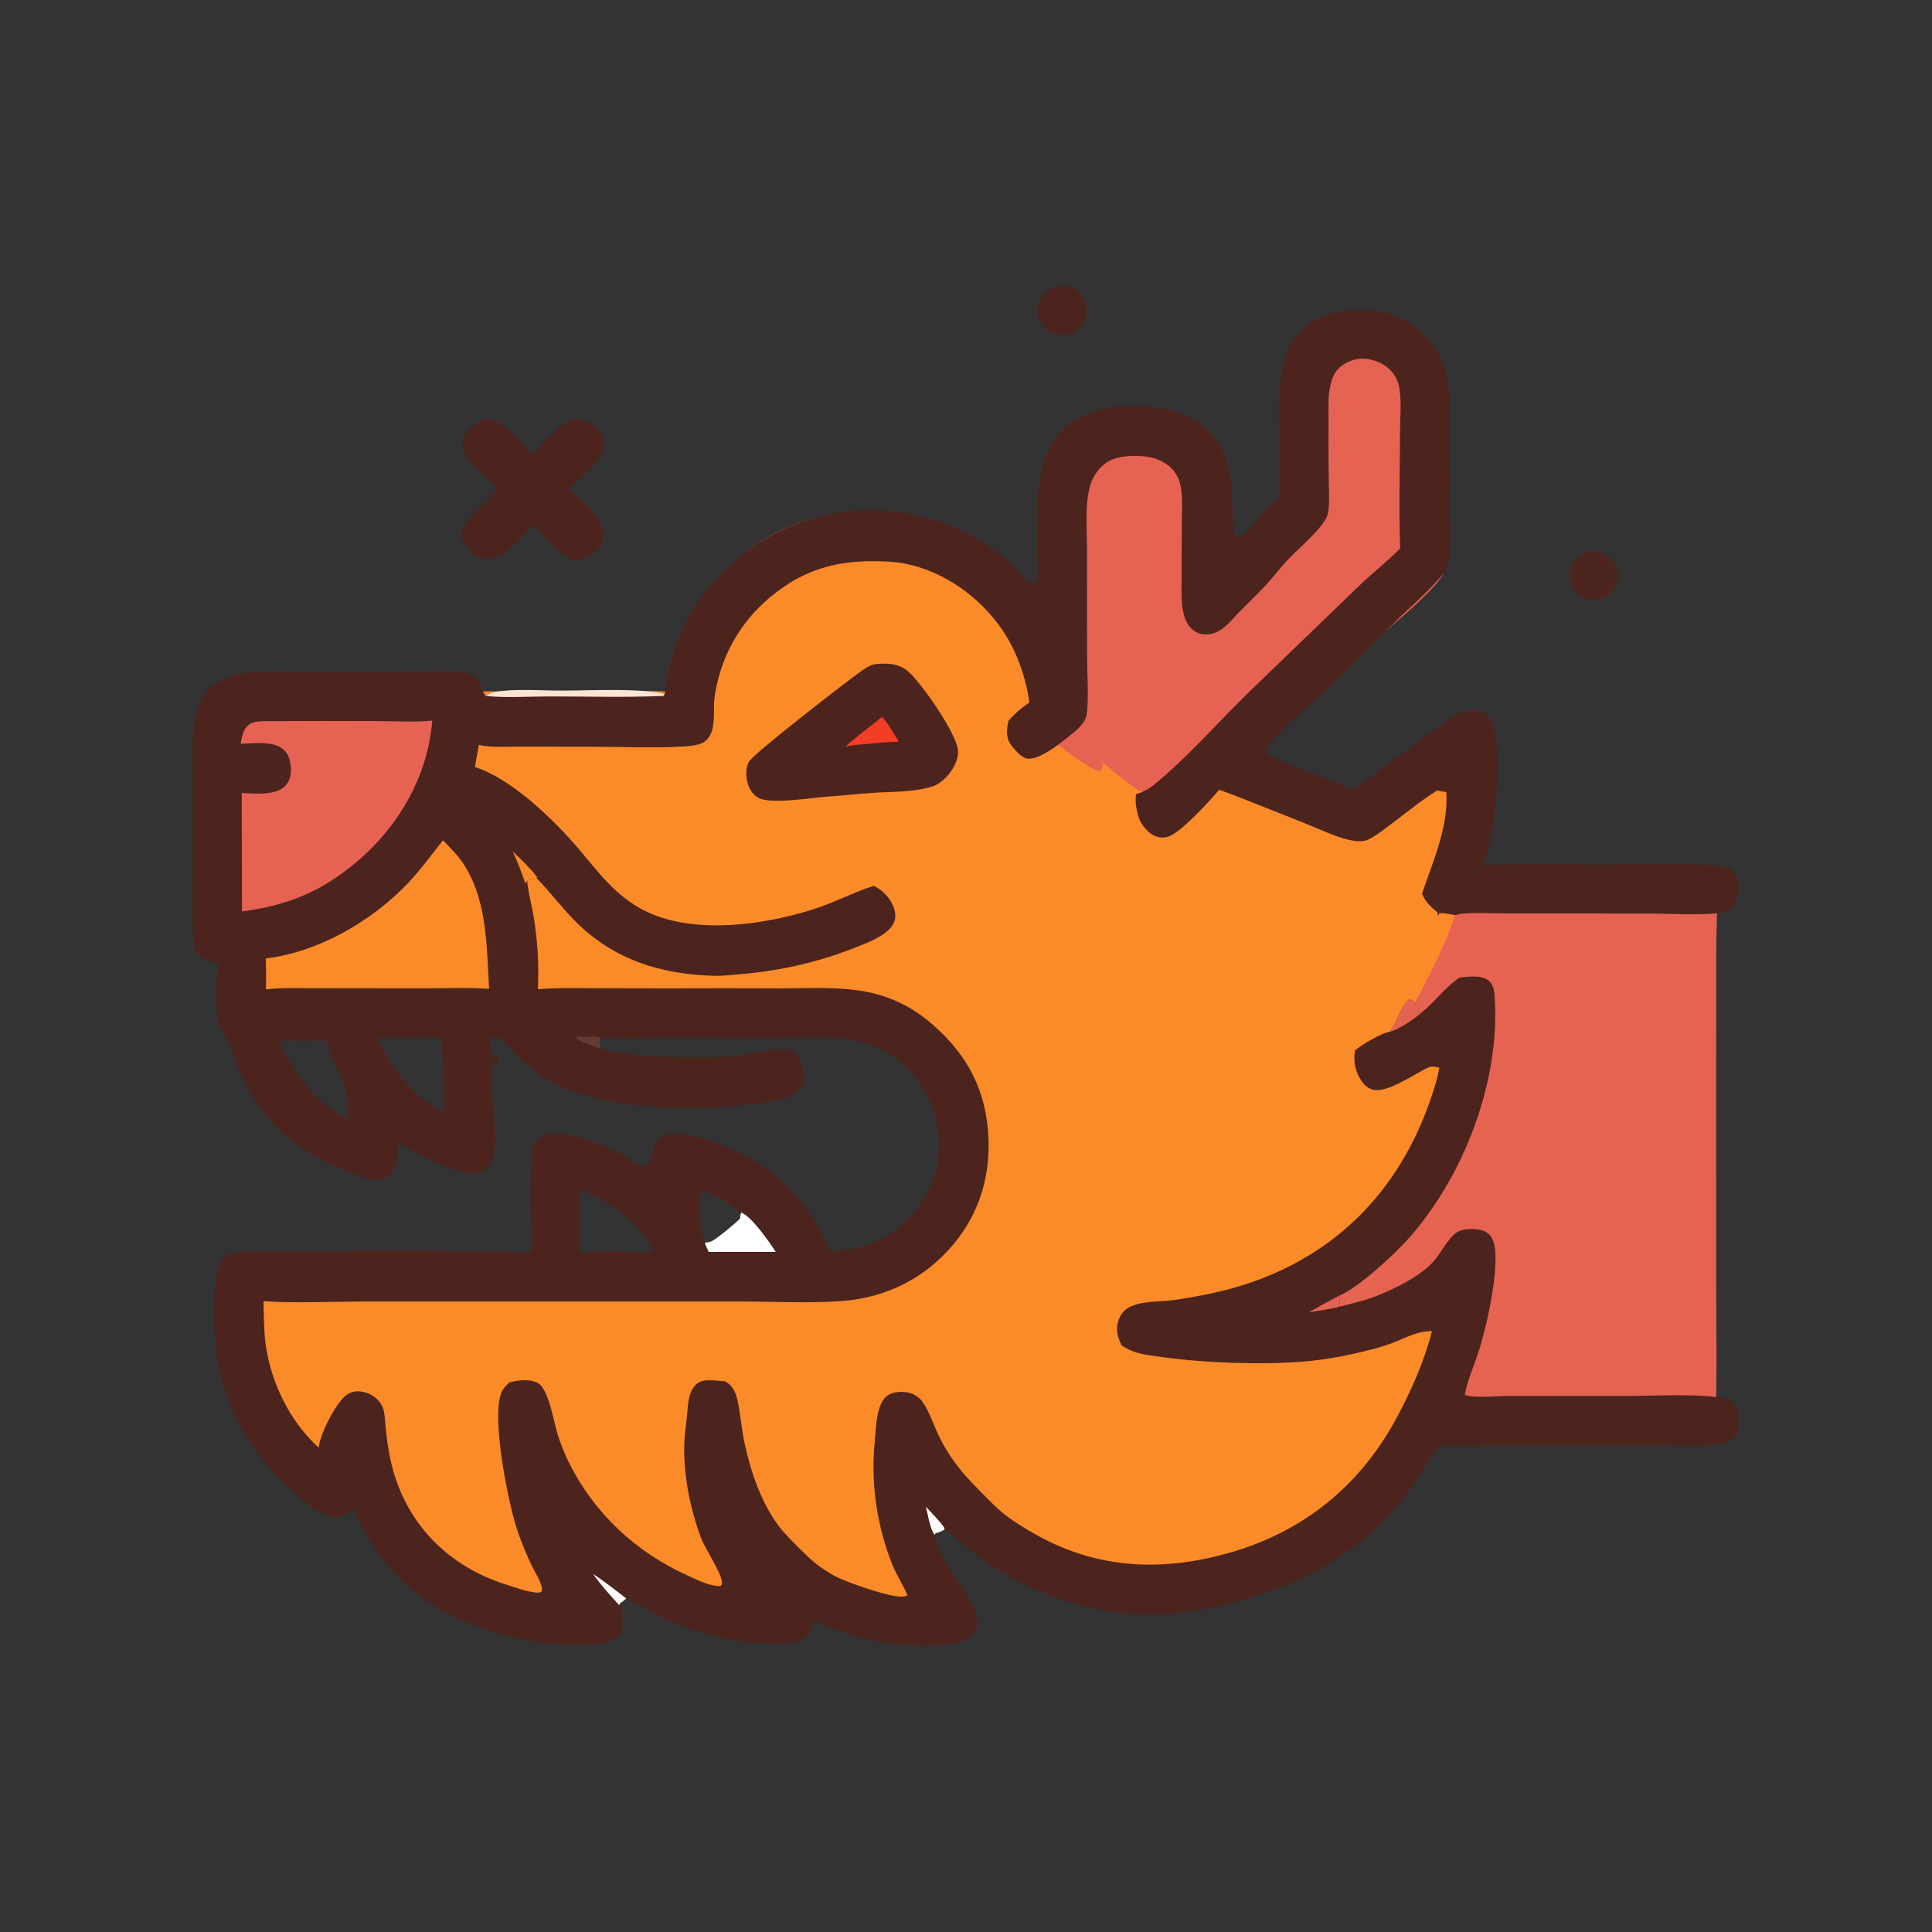 <svg xmlns="http://www.w3.org/2000/svg" viewBox="0 0 512 512" height="512.0px" width="512.0px">
<rect x="0" y="0" width="512" height="512" fill="#333333" stroke="none"/>
<path id="" fill="#e66352" fill-opacity="1.0" stroke="#000000" stroke-width="0.0" stroke-opacity="1.0" stroke-linecap="round" stroke-linejoin="round"  filling="0" d="M412.13 230.055 C420.103 229.82 428.147 230.013 436.13 229.995 C441.973 229.982 448.25 229.502 454.02 230.338 C455.577 237.043 454.835 244.983 454.822 251.87 L454.803 280.947 L454.805 340.875 C454.805 352.238 455.082 363.673 454.655 375.027 C454.575 377.15 454.475 379.165 453.668 381.16 C452.743 381.935 450.623 381.93 449.42 381.985 C445.108 382.183 440.725 382.02 436.402 382.02 L411.538 382.02 L336.125 382.015 L307.507 382.025 C303.993 382.03 298.663 382.395 295.335 382.11 C294.56 382.043 294.228 381.905 293.655 381.392 L293.652 380.942 C295.92 378.9 303.49 376.745 306.7 375.445 C310.54 373.892 314.38 372.27 318.103 370.447 C327.595 365.897 336.618 360.428 345.04 354.115 C377.865 329.665 399.387 293 408.45 253.4 C410.217 245.673 410.983 237.874 412.13 230.055 Z"></path>
<path id="" fill="#e66353" fill-opacity="1.0" stroke="#000000" stroke-width="0.0" stroke-opacity="1.0" stroke-linecap="round" stroke-linejoin="round"  filling="0" d="M61.718 183.538 L107.799 183.535 C114.315 183.511 121.019 184.053 127.501 183.621 C125.695 192.286 110.624 215.524 105.126 223.27 C102.743 226.614 100.222 229.857 97.569 232.989 C89.39 242.708 80.761 250.335 70.326 257.608 C68.073 259.178 65.458 261.275 62.912 262.298 C62.368 262.515 62.279 262.608 61.721 262.375 C61.688 262.28 61.648 262.19 61.622 262.095 C61.035 259.887 61.418 250.748 61.418 248.002 L61.397 212.069 L61.34 194.012 C61.328 191.014 61.143 187.921 61.315 184.937 C61.347 184.364 61.456 184.04 61.718 183.538 Z"></path>
<path id="" fill="rgb(254,230,218)" fill-opacity="1.0" stroke="#000000" stroke-width="0.0" stroke-opacity="1.0" stroke-linecap="round" stroke-linejoin="round"  filling="0" d="M120.372 183.981 C122.369 183.848 124.973 183.654 126.912 184.089 L127.205 184.655 C127.227 188.206 123.822 192.548 122.189 195.6 C121.538 196.941 120.766 198.568 119.193 199.027 C118.808 199.139 118.896 199.057 118.511 198.782 C117.78 196.219 119.543 192.347 119.932 189.681 C120.205 187.809 120.261 185.869 120.372 183.981 Z"></path>
<path id="" fill="#fb8b29" fill-opacity="1.0" stroke="#000000" stroke-width="0.0" stroke-opacity="1.0" stroke-linecap="round" stroke-linejoin="round"  filling="0" d="M178.005 183.331 C177.695 172.5 183.89 159.928 191.23 152.205 C201.391 141.514 213.967 135.817 228.81 135.522 C241.601 135.267 254.605 140.742 263.777 149.619 C272.178 157.749 278.89 170.394 279.07 182.249 C279.075 183.112 279.065 183.974 279.035 184.836 C284.515 186.487 289.73 189.163 295.077 191.198 L329.585 204.544 C338.855 208.191 348.058 211.932 357.493 215.159 C363.99 212.235 370.7 208.556 376.767 204.815 C380.668 202.411 384.55 199.374 388.69 197.441 C389.665 196.987 391.475 196.593 392.527 196.924 C393.105 197.106 393.315 197.241 393.533 197.802 C395.28 202.34 391.022 224.241 389.69 229.377 C393.832 229.812 398.14 229.541 402.308 229.56 C405.488 229.573 408.775 229.894 411.93 229.502 L412.335 229.455 C411.96 240.121 410.24 248.676 407.66 258.962 C399.368 291.99 383.145 321.065 358.178 344.36 C355.36 346.993 346.572 352.895 345.85 355.985 C345.975 356.543 345.983 356.668 346.37 357.077 L346.702 357.18 C357.07 356.285 370.582 351.673 379.272 346.007 C381.21 344.745 386.582 339.28 388.645 339.822 C389.18 340.38 389.17 341.075 389.15 341.805 C388.913 350.23 380.293 371.215 376.135 378.688 C372.73 384.812 365.533 395.192 360.408 399.877 C342.923 415.848 323.07 424.127 299.248 422.945 C281.793 422.08 262.447 412.885 250.752 399.967 C247.429 396.298 241.577 389.053 239.744 384.54 C238.743 384.663 237.794 384.755 236.785 384.733 C236.858 394.765 238.529 406.113 242.294 415.413 C243.66 418.783 245.309 422.3 247.141 425.44 C248.38 427.565 249.934 429.66 250.912 431.913 C251.185 432.538 251.405 433.16 251.278 433.84 C249.281 434.353 246.843 434.125 244.779 434.085 C234.228 433.882 225.435 431.152 216.376 425.795 C208.149 420.933 201.2 413.59 196.324 405.375 C195.387 405.705 194.456 406.048 193.502 406.322 C195.47 412.735 199.491 420.46 203.353 425.86 C204.61 427.618 208.358 431.348 208.36 433.457 C208.107 433.637 208.107 433.658 207.765 433.78 C203.703 435.257 189.349 431.895 185.11 430.485 C181.772 429.363 178.532 427.967 175.423 426.31 C162.59 419.42 150.405 408.267 144.17 394.905 C143.019 392.44 142.24 389.868 141.453 387.272 C140.562 387.71 139.853 387.733 138.871 387.76 C138.809 391.178 139.394 394.892 139.935 398.267 C142.304 413.075 147.505 421.397 155.717 433.397 C150.735 434.358 146.002 433.89 141.032 432.99 C126.718 430.402 111.952 423.23 102.869 411.55 C100.19 408.105 97.921 404.262 95.875 400.413 C95.381 399.48 94.322 396.082 93.544 395.67 C92.352 396.757 91.466 397.608 90.8 399.11 C85.677 397.415 80.289 393.418 76.486 389.65 C63.493 376.775 59.986 359.495 60.015 341.887 C60.02 338.608 59.947 335.575 62.423 333.113 C67.55 332.707 72.904 333.015 78.059 333.02 L107.396 333.043 L159.596 333.045 C165.268 333.04 170.995 332.71 176.653 332.803 L205.538 333.043 C213.756 333.043 222.332 333.543 230.375 331.592 C237.642 329.83 243.691 324.13 247.492 317.825 C251.387 311.363 252.523 301.985 250.64 294.72 C248.064 284.785 239.926 277.23 230.249 274.248 C223.246 272.09 212.785 272.967 205.362 272.98 L179.752 272.988 C164.996 272.975 150.191 273.212 135.44 272.938 C130.441 272.845 125.474 272.067 120.477 272.04 L84.947 272.007 C78.883 272.015 72.758 272.217 66.703 271.993 C65.591 271.95 63.688 271.947 62.783 271.27 C61.666 270.438 61.311 268.413 61.161 267.127 C60.894 264.83 60.876 257.525 62.23 255.787 C62.98 254.822 71.45 249.993 73.503 248.56 C82.299 242.419 91.427 236.27 99.324 228.98 C103.621 225.014 105.785 219.96 109.332 215.458 C110.267 213.31 111.7 211.23 112.837 209.169 C115.171 204.939 117.062 200.623 118.501 196.009 C119.795 191.865 120.021 188.215 120.004 183.909 C124.322 183.082 128.987 183.234 133.372 183.229 L148.595 183.223 C158.344 183.223 168.286 182.807 178.005 183.331 Z"></path>
<path id="" fill="#e66353" fill-opacity="1.0" stroke="#000000" stroke-width="0.0" stroke-opacity="1.0" stroke-linecap="round" stroke-linejoin="round"  filling="0" d="M389.69 229.377 C393.832 229.812 398.14 229.541 402.308 229.56 C405.488 229.573 408.775 229.894 411.93 229.502 L412.335 229.455 C411.96 240.121 410.24 248.676 407.66 258.962 C399.368 291.99 383.145 321.065 358.178 344.36 C355.36 346.993 346.572 352.895 345.85 355.985 C345.975 356.543 345.983 356.668 346.37 357.077 L346.702 357.18 C346.012 357.377 345.33 357.493 344.618 357.567 C341.545 357.897 338.457 358 335.377 357.715 C332.077 357.41 316.29 354.22 314.183 352.305 C313.815 351.973 313.933 352.125 313.882 351.575 C315.123 350.858 317.748 351.075 319.277 350.9 C322.812 350.522 326.312 349.877 329.75 348.973 C336.897 347.058 344.03 343.668 350.248 339.675 C364.1 330.78 371.925 321.55 380.113 307.42 C385.978 297.303 390.587 285.79 392.28 274.192 C392.515 272.595 393.055 270.435 392.642 268.882 C390.515 268.498 382.267 274.52 379.942 276.017 C376.748 278.072 368.21 283.627 364.957 284.875 C364.22 285.16 363.848 285.275 363.085 285.11 L362.897 284.673 C363.027 283.877 363.285 283.32 363.705 282.63 C364.975 280.535 366.705 278.65 368.115 276.632 C371.108 272.35 373.882 267.767 376.322 263.15 C379.66 256.83 382.877 250.5 385.175 243.714 C386.757 239.049 387.76 233.878 389.69 229.377 Z"></path>
<path id="" fill="rgb(242,91,89)" fill-opacity="1.0" stroke="#000000" stroke-width="0.0" stroke-opacity="1.0" stroke-linecap="round" stroke-linejoin="round"  filling="0" d="M109.332 215.458 C110.267 213.31 111.7 211.23 112.837 209.169 C115.171 204.939 117.062 200.623 118.501 196.009 C119.624 197.883 119.487 199.926 118.988 201.99 C118.221 205.161 113.945 213.089 111.137 214.565 C110.876 214.702 110.597 214.795 110.322 214.898 C109.956 215.036 109.654 215.241 109.332 215.458 Z"></path>
<path id="" fill="rgb(244,248,229)" fill-opacity="1.0" stroke="#000000" stroke-width="0.0" stroke-opacity="1.0" stroke-linecap="round" stroke-linejoin="round"  filling="0" d="M193.502 406.322 C191.753 404.283 191.018 394.772 191.203 392.012 C192.437 396.673 194.392 400.975 196.324 405.375 C195.387 405.705 194.456 406.048 193.502 406.322 Z"></path>
<path id="" fill="rgb(244,248,229)" fill-opacity="1.0" stroke="#000000" stroke-width="0.0" stroke-opacity="1.0" stroke-linecap="round" stroke-linejoin="round"  filling="0" d="M138.921 380.007 C140.058 382.38 140.859 384.71 141.453 387.272 C140.562 387.71 139.853 387.733 138.871 387.76 C138.293 385.332 138.706 382.455 138.921 380.007 Z"></path>
<path id="" fill="rgb(244,248,229)" fill-opacity="1.0" stroke="#000000" stroke-width="0.0" stroke-opacity="1.0" stroke-linecap="round" stroke-linejoin="round"  filling="0" d="M236.785 384.733 C235.962 383.24 236.748 379.91 237.037 378.235 C238.05 380.288 238.954 382.392 239.744 384.54 C238.743 384.663 237.794 384.755 236.785 384.733 Z"></path>
<path id="" fill="#e66353" fill-opacity="1.0" stroke="#000000" stroke-width="0.0" stroke-opacity="1.0" stroke-linecap="round" stroke-linejoin="round"  filling="0" d="M356.933 87.353 C362.055 86.477 369.39 87.194 374.072 89.467 C377.85 91.3 380.73 94.193 382.092 98.223 C382.608 99.746 382.873 101.36 382.978 102.962 C383.475 110.717 383.01 118.768 383.007 126.553 C383.002 133.944 383.462 141.552 383.053 148.918 C382.99 150.044 382.887 151.358 382.337 152.362 C379.8 156.983 365.913 168.255 361.22 172.501 L328.85 201.776 C325.56 204.766 322.76 208.381 319.26 211.127 C317.23 212.721 314.973 213.65 312.54 214.46 C301.332 211.083 293.127 202.816 284.582 195.252 C282.402 193.272 279.947 191.366 279.015 188.453 C277.197 182.761 277.975 172.23 277.995 165.915 L277.99 148.662 C277.985 141.322 277.493 131.81 278.118 124.662 C278.308 122.516 278.845 120.331 279.86 118.421 C281.8 114.776 285.51 112.18 289.405 110.988 C293.905 109.611 305.68 109.665 310.392 110.664 C311.92 110.988 313.447 111.624 314.82 112.359 C323.65 117.087 323.053 124.305 323.075 132.956 C323.082 136.745 323.3 140.493 323.655 144.262 C323.765 145.445 323.45 147.383 323.945 148.442 C324.267 149.134 324.433 149.148 325.108 149.38 C325.803 149.308 326.195 148.997 326.733 148.581 C328.733 147.03 330.44 145.061 332.32 143.361 C334.882 141.043 337.692 139.015 340.038 136.467 C339.808 129.532 339.96 122.551 339.96 115.611 C339.96 110.257 339.47 104.334 340.493 99.062 C340.885 97.032 341.673 95.161 342.97 93.54 C346.49 89.144 351.585 87.901 356.933 87.353 Z"></path>
<path id="" fill="#e66352" fill-opacity="1.0" stroke="#000000" stroke-width="0.0" stroke-opacity="1.0" stroke-linecap="round" stroke-linejoin="round"  filling="0" d="M279.103 192.614 C279.205 192.623 279.305 192.626 279.408 192.64 C282.642 193.062 290.175 199.411 292.145 202.12 C292.41 202.94 292.085 203.601 291.822 204.379 C291.135 204.289 290.527 204.177 289.9 203.869 C287.97 202.917 280.168 197.617 279.188 196.138 C278.58 195.224 278.965 193.635 279.103 192.614 Z"></path>
<path id="" fill="rgb(238,88,77)" fill-opacity="1.0" stroke="#000000" stroke-width="0.0" stroke-opacity="1.0" stroke-linecap="round" stroke-linejoin="round"  filling="0" d="M304.298 211.661 C304.58 211.696 304.73 211.707 304.995 211.763 C306.342 212.052 308.257 212.748 308.942 214.04 C309.32 214.757 309.13 215.315 308.93 216.044 C308.062 216.037 307.215 215.999 306.377 215.748 C305.485 215.481 304.543 214.999 304.15 214.1 C303.775 213.243 304 212.482 304.298 211.661 Z"></path>
<path id="" fill="#4c241d" fill-opacity="1.0" stroke="#000000" stroke-width="0.0" stroke-opacity="1.0" stroke-linecap="round" stroke-linejoin="round"  filling="0" d="M339.188 131.516 C338.892 126.336 339.012 121.106 339.01 115.917 C339.007 110.028 338.608 103.777 339.76 97.986 C340.445 94.545 341.697 91.06 344.048 88.393 C347.745 84.198 353.733 82.41 359.16 82.139 C365.87 81.803 371.925 83.678 376.915 88.241 C381.913 92.808 383.748 98.392 384.035 105.037 C384.37 112.794 384.043 120.661 384.053 128.431 C384.058 132.733 384.715 146.246 383.785 149.675 C383.28 151.534 381.438 153.305 380.158 154.691 C377.15 157.952 373.743 160.881 370.582 164.002 C364.955 169.559 359.435 175.255 353.728 180.726 C350.325 183.988 337.12 194.931 335.647 198.718 C335.692 199.153 335.605 199.514 335.955 199.818 C338.027 201.611 354.345 207.413 358.38 209.266 C361.243 207.662 363.837 205.408 366.483 203.455 L380.04 193.577 C382.26 191.966 384.728 189.774 387.293 188.824 C389.223 188.109 391.033 188.274 392.978 188.815 C393.22 188.883 393.46 188.961 393.7 189.038 C394.38 189.806 395.012 190.543 395.413 191.501 C397.245 195.905 397.03 204.069 396.738 208.751 C396.315 215.551 395.183 222.814 393.13 229.315 C403.918 228.726 414.877 229.077 425.685 229.075 C433.37 229.073 452.145 228.273 458.658 230.177 C460.202 231.825 460.89 233.707 460.837 235.987 C460.8 237.693 460.24 239.368 458.928 240.514 C457.75 241.545 456.31 241.87 454.79 242.033 C449.6 242.589 442.305 242.102 436.865 242.099 L399.012 242.082 C396.303 242.082 387.695 241.638 385.7 242.528 C384.413 242.325 382.64 241.835 381.385 242.049 L381.113 242.875 C381.098 242.499 381.027 242.171 380.95 241.803 C379.137 240.279 377.785 239.069 376.858 236.827 C379.68 228.454 383.978 218.864 383.267 209.887 C382.47 209.829 381.665 209.631 380.88 209.478 C376.585 212.111 372.58 215.481 368.525 218.489 C366.642 219.888 364.7 221.477 362.582 222.504 C361.125 223.211 359.045 222.934 357.525 222.584 C353.68 221.699 350.058 219.862 346.402 218.422 C338.65 215.366 330.925 212.154 323.098 209.3 C320.377 212.495 314.288 219.089 310.845 221.125 C309.507 221.917 308.185 222.19 306.665 221.751 C304.632 221.165 303.015 219.272 302.095 217.446 C301.34 215.951 300.59 211.999 301.142 210.4 C304.038 209.68 305.707 208.108 307.913 206.21 C316.02 199.236 323.775 190.376 331.553 182.862 L360.46 154.983 C363.95 151.673 367.685 148.775 371.07 145.308 C370.655 135.178 371.005 124.861 371.015 114.711 C371.02 110.999 371.428 106.889 370.915 103.228 C370.695 101.664 370.16 100.194 369.195 98.933 C367.56 96.796 364.978 95.47 362.33 95.133 C359.772 94.8 357.192 95.556 355.217 97.216 C353.647 98.516 352.998 100.169 352.562 102.102 C351.91 104.994 352.075 108.11 352.072 111.059 C352.038 116.122 352.055 121.186 352.12 126.249 C352.147 129.22 352.405 132.414 352.048 135.357 C351.85 136.986 351.038 138.143 350.04 139.398 C347.397 142.722 343.952 145.495 341.05 148.606 C339.145 150.645 337.465 152.884 335.572 154.935 C333.272 157.426 330.798 159.768 328.425 162.19 C327.015 163.63 325.7 165.277 324.092 166.501 C322.502 167.715 320.685 168.378 318.675 168.059 C316.373 167.693 314.848 166.028 314.065 163.91 C312.87 160.665 313.13 157.059 313.137 153.66 L313.185 138.964 C313.197 135.631 313.512 131.879 312.842 128.608 C312.575 127.246 311.99 125.966 311.135 124.872 C309.3 122.542 306.38 121.281 303.483 120.98 C299.93 120.612 295.387 120.718 292.533 123.11 C290.413 124.888 289.24 127.066 288.635 129.733 C287.52 134.671 288.055 140.42 288.075 145.465 L288.087 174.267 C288.1 179.073 288.548 184.219 288.043 188.982 C287.748 191.779 285.01 193.773 282.945 195.409 C280.705 197.184 275.14 201.702 272.012 200.985 C270.585 200.659 268.637 198.437 267.842 197.279 C266.507 195.335 266.79 193.236 267.235 191.066 C268.84 189.122 270.762 187.594 272.815 186.146 C271.81 179.404 269.493 172.638 265.652 166.972 C259.717 158.215 250.045 151.287 239.588 149.32 C236.825 148.8 234.031 148.739 231.229 148.733 C222.467 148.713 214.928 150.548 207.622 155.581 C197.688 162.426 191.332 172.267 189.448 184.156 C188.994 187.021 189.463 190.048 188.877 192.88 C188.546 194.483 187.769 195.967 186.299 196.806 C184.938 197.583 182.293 197.752 180.719 197.843 C172.88 198.295 164.805 197.896 156.934 197.898 L137.265 197.87 C134.018 197.844 130.058 198.175 126.903 197.4 C126.513 199.346 126.244 201.316 125.848 203.265 C135.573 206.373 146.674 217.118 153.341 224.95 C158.684 231.225 162.958 237.227 170.477 241.162 C183.435 247.943 202.996 245.152 216.434 240.669 C221.585 238.951 226.399 236.405 231.582 234.751 C232.508 235.247 233.346 235.76 234.119 236.479 C235.79 238.037 237.241 240.303 237.263 242.655 C237.278 244.177 236.521 245.47 235.438 246.49 C233.357 248.452 230.32 249.64 227.709 250.705 C217.542 254.83 206.796 257.355 195.855 258.192 C193.78 258.363 191.609 258.645 189.532 258.6 C175.269 258.29 162.61 254.365 152.41 244.084 C148.825 240.471 145.794 236.4 142.26 232.762 C141.411 232.946 140.543 233.101 139.707 233.338 C139.985 236.606 140.921 239.828 141.446 243.068 C142.484 249.375 142.854 255.775 142.549 262.16 C146.669 261.765 150.94 261.88 155.082 261.873 L177.162 261.94 C186.992 261.88 196.822 261.88 206.653 261.938 C214.136 261.928 221.951 261.415 229.337 262.785 C235.393 263.892 241.069 266.517 245.836 270.415 C255.12 278.012 260.673 287.048 261.785 299.127 C262.832 310.467 259.973 321.13 252.532 329.925 C245.025 338.798 234.851 343.89 223.26 344.772 C214.517 345.44 205.409 344.925 196.625 344.92 L147.102 344.93 L95.75 344.93 C87.445 344.93 77.979 345.408 69.841 344.83 C69.939 348.668 69.893 352.51 70.41 356.322 C71.742 366.15 76.655 376.355 83.953 383.165 C84.123 383.325 84.296 383.483 84.472 383.637 C84.773 380.152 88.706 372.415 91.41 370.022 C92.501 369.058 93.793 368.632 95.246 368.728 C97.171 368.853 99.096 369.777 100.359 371.245 C100.935 371.913 101.473 372.81 101.666 373.68 C102.041 375.375 102.091 377.262 102.273 378.99 C102.604 382.13 103.054 385.223 103.82 388.29 C107.744 403.988 118.862 415.123 134.165 419.942 C136.653 420.725 139.353 421.748 141.949 422.038 C142.506 422.1 142.928 422.09 143.451 421.858 C143.761 421.205 143.618 420.615 143.393 419.942 C142.787 418.132 141.676 416.478 140.848 414.757 C139.585 412.08 138.448 409.348 137.439 406.565 C134.788 399.257 130.029 375.465 132.953 368.865 C133.405 367.848 134.212 367.11 135 366.348 C137.257 365.76 140.432 365.348 142.55 366.522 C145.408 368.11 146.778 376.957 147.785 380.13 C148.585 382.65 149.508 385.015 150.675 387.385 C157.361 400.955 168.383 411.245 182.115 417.475 C184.745 418.668 188.002 420.387 190.945 420.322 C191.314 419.925 191.362 419.858 191.328 419.277 C191.183 416.788 186.857 410.467 185.731 407.44 C182.936 399.928 181.14 391.1 181.332 383.03 C181.394 380.415 181.809 377.777 182.071 375.175 C182.327 372.623 182.308 369.342 184.083 367.31 C185.084 366.165 186.126 365.835 187.614 365.795 C189.124 365.755 190.69 365.952 192.196 366.072 C192.281 366.127 192.368 366.18 192.453 366.235 C194.44 367.507 195.101 369.353 195.554 371.6 C196.264 375.13 196.526 378.738 197.277 382.27 C198.89 389.863 201.71 398.283 206.443 404.493 C208.003 406.54 209.868 408.36 211.687 410.175 C213.612 412.095 215.526 413.99 217.787 415.52 C219.248 416.507 220.763 417.483 222.365 418.223 C225.111 419.493 236.9 423.812 239.859 423.035 C240.204 422.945 240.203 422.923 240.46 422.76 C239.624 420.54 237.671 417.527 236.633 415.017 C232.364 404.543 230.715 393.18 231.83 381.923 C232.145 378.67 232.152 374.837 233.583 371.842 C234.18 370.592 235.043 369.717 236.363 369.252 C238.007 368.673 240.53 368.72 242.094 369.52 C242.896 369.928 243.716 370.51 244.266 371.23 C246.111 373.642 247.237 377.15 248.517 379.935 C249.428 381.918 250.51 383.793 251.697 385.625 C254.262 389.58 257.277 392.728 260.59 396.04 C262.265 397.715 263.925 399.467 265.765 400.962 C268.53 403.21 271.652 405.075 274.76 406.812 C291.212 415.998 308.545 416.553 326.363 411.345 C345.502 405.75 360.24 393.815 369.798 376.335 C373.815 368.988 377.405 360.897 379.495 352.775 C375.44 352.665 372.085 354.835 368.332 356.15 C365.665 357.087 362.868 357.81 360.113 358.452 C355.423 359.545 350.535 360.4 345.73 360.805 C334.368 361.76 319.363 361.215 308.13 359.652 C305.74 359.32 303.183 359.082 300.877 358.337 C299.59 357.923 298.44 357.305 297.29 356.595 C296.158 354.445 295.63 352.455 296.373 350.033 C296.848 348.488 297.795 347.215 299.233 346.445 C302.495 344.702 307.277 345.035 310.9 344.553 C313.673 344.185 316.442 343.673 319.188 343.14 C348.803 337.405 369.762 319.228 379.355 290.632 C380.21 288.087 380.983 285.562 381.452 282.915 C381.332 282.892 381.212 282.868 381.09 282.848 C380.543 282.752 379.858 282.603 379.308 282.675 C378.465 282.785 377.37 283.49 376.618 283.885 C373.535 285.505 367.985 289.205 364.442 288.875 C362.928 288.735 361.745 287.785 360.892 286.572 C359.123 284.062 358.623 281.39 359.077 278.365 C360.875 276.89 366.038 273.748 368.267 273.442 C370.012 271.327 371.548 265.905 373.555 264.877 C375.175 265.145 375.108 267.115 376.185 268.127 C376.31 268.245 376.44 268.353 376.565 268.465 C380.185 265.65 383.012 261.555 386.79 259.043 C389.158 258.848 392.538 258.29 394.533 259.892 C395.757 260.875 395.993 262.577 396.095 264.043 C397.647 286.322 388.07 311.6 373.27 328.238 C369.52 332.452 360.07 341.183 355.048 343.312 L355.002 346.272 C357.728 345.572 360.53 344.955 363.188 344.033 C368.512 342.185 376.793 338.175 380.317 333.803 C381.993 331.725 384.03 327.748 386.303 326.445 C388.087 325.423 391.985 325.465 393.728 326.447 C394.887 327.105 395.61 328.238 395.925 329.515 C397.51 335.923 394.033 351.252 391.99 357.757 C390.755 361.692 388.918 365.585 388.192 369.645 C390.348 370.587 396.675 369.96 399.373 369.952 L432.178 369.933 C439.365 369.93 452.25 369.118 458.645 371 C460.22 372.635 460.785 374.252 460.793 376.543 C460.798 378.223 460.358 380.03 459.12 381.238 C457.808 382.517 455.848 382.77 454.09 382.928 C450.392 383.257 446.538 383.065 442.825 383.062 L422.647 383.053 L393.952 383.053 C389.738 383.058 385.467 383.283 381.262 383.14 L381.048 383.428 C379.283 385.79 377.832 388.39 376.235 390.865 C374.26 393.93 372 396.945 369.632 399.72 C356.288 415.353 335.77 423.895 315.815 426.918 C311.995 427.498 308.1 427.962 304.233 427.928 C288.315 427.777 271.56 421.598 258.777 412.16 C256.598 410.55 252.325 406.325 250.248 405.402 C249.457 405.858 248.857 406.1 247.976 406.312 C247.951 406.32 247.929 406.335 247.906 406.345 C247.905 406.493 247.9 406.64 247.905 406.785 C248.142 414.702 263.197 427.327 257.89 433.197 C255.32 436.04 249.336 436.01 245.798 436.08 C235.487 436.283 224.856 434.027 215.629 429.31 C215.096 431.95 214.494 433.12 212.392 434.89 C200.958 437.165 186.068 433.555 175.706 428.837 C172.412 427.34 169.163 424.863 165.766 423.775 L164.794 424.61 C163.96 426.262 165.685 429.668 164.795 431.99 C164.316 433.245 163.346 434.248 162.109 434.77 C160.003 435.67 157.364 435.777 155.106 435.885 C144.53 436.395 133.567 434.005 123.83 429.94 C109.272 423.858 99.678 414.175 93.721 399.63 C92.587 400.598 91.271 401.97 89.691 402.005 C84.056 402.135 78.153 395.733 74.399 392.06 C63.166 381.197 56.814 366.245 56.792 350.618 C56.764 346.48 56.47 335.995 59.52 333.115 C60.607 332.09 61.839 331.983 63.255 331.837 C66.839 331.47 70.562 331.58 74.168 331.57 L91.073 331.555 C107.705 331.405 124.338 331.51 140.966 331.873 C140.666 327.15 140.222 308.38 141.169 304.548 C141.536 303.062 142.427 301.825 143.785 301.095 C148.445 298.592 159.994 303.533 164.317 305.755 C166.463 306.86 168.68 308.635 170.934 309.38 C173.477 306.845 172.18 303.545 175.874 300.655 C182.66 299.545 191.859 303.298 197.725 306.455 C206.235 311.038 212.514 317.257 217.118 325.77 C218.136 327.652 219.261 329.65 219.879 331.697 C226.853 331.16 232.477 329.887 238.045 325.355 C243.925 320.567 247.965 314.142 248.667 306.507 C249.411 298.41 247.356 291.108 242.071 284.863 C238.564 280.717 233.626 277.475 228.375 276.07 C221.738 274.295 214.315 275.113 207.51 275.15 L177.148 275.058 C171.32 275.065 165.246 275.515 159.452 274.998 L159.008 274.955 L158.984 277.803 C166.239 280.36 186.448 280.67 194.506 279.855 C198.475 279.452 202.454 278.327 206.43 278.125 C207.688 278.06 209.251 278.015 210.315 278.805 C211.92 279.998 212.602 282.298 212.872 284.2 C213.108 285.87 212.887 287.562 211.773 288.89 C208.919 292.295 198.735 292.62 194.249 293.055 C179.129 294.515 156.044 293.59 143.071 284.918 C141.037 283.558 139.032 281.925 137.352 280.147 C135.819 278.525 134.447 276.7 132.705 275.298 C132.629 275.235 132.551 275.178 132.474 275.118 C131.6 275 130.728 274.873 129.858 274.733 C129.959 276.517 129.897 278.705 130.632 280.353 C130.837 279.908 131.021 279.587 131.349 279.223 C131.58 279.685 131.855 280.17 132.024 280.658 C132.227 281.245 132.22 281.558 131.978 282.118 C131.431 282.038 131.249 281.548 130.925 281.118 C128.627 285.515 133.25 303.37 129.994 308.382 C129.15 309.683 127.838 310.63 126.308 310.928 C121.692 311.825 109.572 305.418 105.611 302.565 C105.508 305.493 105.447 309.483 103.052 311.555 C102.001 312.465 100.614 312.738 99.26 312.625 C97.152 312.455 95.083 311.598 93.117 310.87 C84.974 307.858 76.942 303.13 71.253 296.465 C67.61 292.183 64.743 287.295 62.781 282.027 C62.1 280.228 61.62 278.322 60.855 276.56 C59.995 274.577 58.259 272.473 57.838 270.37 C56.882 265.603 57.432 259.978 57.804 255.135 L57.594 255.105 L57.245 255.048 C54.66 254.643 53.307 253.833 51.612 251.905 C50.847 247.19 51.018 242.42 51.02 237.661 L51.041 219.731 L51.031 204.253 C51.029 199.583 50.786 194.702 51.759 190.112 C52.555 186.356 54.333 183.014 57.67 180.909 C60.096 179.378 62.945 178.611 65.772 178.272 C69.423 177.834 73.181 177.993 76.855 177.994 L94.082 178.01 L111.693 177.983 C115.664 177.978 120.237 177.523 124.091 178.466 C127.743 179.359 126.919 181.849 128.556 184.218 C128.601 184.284 128.659 184.342 128.71 184.404 L128.929 184.27 C129.547 183.897 130.165 183.518 130.887 183.394 C136.346 182.459 143.436 183.012 149.024 183.012 C156.032 183.013 169.665 182.297 176.155 183.901 C176.732 180.226 177.316 176.595 178.413 173.029 C181.812 161.981 189.389 152.285 198.691 145.517 C210.519 136.956 225.292 133.509 239.688 135.953 C249.721 137.592 259.125 141.912 266.905 148.456 C268.27 149.616 271.673 153.988 272.938 154.339 C273.438 154.478 274.363 154.234 274.89 154.141 C275.335 151.764 275.043 149.059 275.03 146.634 C274.975 135.096 273.158 119.231 284.127 111.823 C290.873 107.27 300.598 106.754 308.358 108.313 C313.803 109.406 319.293 111.972 322.435 116.735 C324.723 120.198 325.752 124.525 326.308 128.587 C326.525 130.19 326.827 141.415 327.012 141.668 C327.067 141.745 328.1 142.058 328.243 142.085 C328.895 142.213 329.082 142.081 329.605 141.686 C331.405 140.323 332.865 138.084 334.33 136.36 C335.803 134.626 337.465 133.002 339.188 131.516 Z M87.892 233.322 C100.631 225.107 110.35 212.465 113.604 197.488 C114.05 195.337 114.373 193.161 114.57 190.972 C109.84 191.452 104.807 191.102 100.042 191.097 C89.986 191.055 79.93 191.064 69.875 191.124 C68.26 191.209 66.612 191.229 65.443 192.524 C64.312 193.776 64.093 195.52 63.764 197.111 C67.195 196.997 72.651 196.194 75.311 198.804 C76.722 200.187 77.125 202.305 77.091 204.209 C77.064 205.805 76.609 207.337 75.415 208.45 C72.803 210.885 67.421 210.324 64.058 210.141 L64.13 241.537 C72.678 240.434 80.624 238.088 87.892 233.322 Z M70.424 253.998 C70.528 256.725 70.547 259.457 70.481 262.19 C74.3 261.738 78.338 261.868 82.188 261.885 L112.465 261.918 C118.142 261.915 123.961 261.668 129.621 262.058 C128.93 250.572 129.204 237.952 122.248 228.105 C120.834 226.102 119.059 224.473 117.417 222.672 C114.3 226.543 111.471 230.535 108.02 234.143 C98.42 244.184 84.358 252.34 70.424 253.998 Z M185.76 315.238 C185.438 319.6 185.098 325.265 186.848 329.303 C187.399 329.255 187.956 329.207 188.472 328.995 C189.735 328.478 195.148 324.027 196.086 322.945 C196.031 321.54 195.929 321.14 194.847 320.163 C192.213 317.783 188.848 316.827 185.76 315.238 Z M92.143 296.373 C92.831 286.627 88.683 284.033 86.675 275.803 C82.471 275.817 78.249 275.92 74.049 275.697 C77.104 283.435 83.767 292.57 91.529 296.158 C91.836 296.3 91.863 296.298 92.143 296.373 Z M117.085 274.97 C111.326 275.065 105.567 275.072 99.808 274.998 C103.329 281.902 107.259 288.045 113.781 292.495 C114.947 293.29 116.137 294.158 117.487 294.603 C117.551 294.625 117.617 294.642 117.681 294.663 C118.094 288.215 117.162 281.462 117.085 274.97 Z M153.793 315.265 C153.368 320.79 153.747 326.39 153.563 331.93 C160.04 331.377 166.533 332.123 172.981 331.715 L173.227 331.382 C170.861 326.158 164.69 320.877 159.74 318.077 C157.813 316.988 155.746 316.272 153.793 315.265 Z"></path>
<path id="" fill="#fee4d2" fill-opacity="1.0" stroke="#000000" stroke-width="0.0" stroke-opacity="1.0" stroke-linecap="round" stroke-linejoin="round"  filling="0" d="M128.71 184.404 L128.929 184.27 C129.547 183.897 130.165 183.518 130.887 183.394 C136.346 182.459 143.436 183.012 149.024 183.012 C156.032 183.013 169.665 182.297 176.155 183.901 L175.855 184.423 C165.816 184.865 155.641 184.564 145.589 184.558 C140.708 184.554 133.301 185.014 128.71 184.404 Z"></path>
<path id="" fill="#e46350" fill-opacity="1.0" stroke="#000000" stroke-width="0.0" stroke-opacity="1.0" stroke-linecap="round" stroke-linejoin="round"  filling="0" d="M368.267 273.442 C370.012 271.327 371.548 265.905 373.555 264.877 C375.175 265.145 375.108 267.115 376.185 268.127 C376.31 268.245 376.44 268.353 376.565 268.465 C374.7 270.14 370.625 272.873 368.267 273.442 Z"></path>
<path id="" fill="#f98a28" fill-opacity="1.0" stroke="#000000" stroke-width="0.0" stroke-opacity="1.0" stroke-linecap="round" stroke-linejoin="round"  filling="0" d="M135.897 225.677 C138.057 227.716 140.322 229.872 142.168 232.205 C142.384 232.477 142.312 232.315 142.26 232.762 C141.411 232.946 140.543 233.101 139.707 233.338 C139.505 233.768 139.543 233.628 139.444 234.018 C139.424 234.097 139.407 234.178 139.388 234.257 L139.305 233.899 L139.16 233.923 C138.157 231.053 137.192 228.444 135.897 225.677 Z"></path>
<path id="" fill="#faf9f8" fill-opacity="1.0" stroke="#000000" stroke-width="0.0" stroke-opacity="1.0" stroke-linecap="round" stroke-linejoin="round"  filling="0" d="M157.157 417.123 C160.202 419.062 163.092 421.415 165.966 423.603 L165.766 423.775 L164.794 424.61 L164.46 424.69 L164.099 425.395 C161.691 422.743 159.223 420.053 157.157 417.123 Z"></path>
<path id="" fill="#fcfcfc" fill-opacity="1.0" stroke="#000000" stroke-width="0.0" stroke-opacity="1.0" stroke-linecap="round" stroke-linejoin="round"  filling="0" d="M245.374 399.3 C246.877 400.965 248.595 402.625 249.927 404.42 C250.243 404.848 250.327 404.858 250.248 405.402 C249.457 405.858 248.857 406.1 247.976 406.312 C247.951 406.32 247.929 406.335 247.906 406.345 L247.728 406.785 C246.451 405.3 245.892 401.26 245.374 399.3 Z"></path>
<path id="" fill="#e36252" fill-opacity="1.0" stroke="#000000" stroke-width="0.0" stroke-opacity="1.0" stroke-linecap="round" stroke-linejoin="round"  filling="0" d="M346.817 347.805 C349.52 346.255 352.265 344.71 355.048 343.312 L355.002 346.272 C352.442 347.02 349.46 347.29 346.817 347.805 Z"></path>
<path id="" fill="#623c33" fill-opacity="1.0" stroke="#000000" stroke-width="0.0" stroke-opacity="1.0" stroke-linecap="round" stroke-linejoin="round"  filling="0" d="M152.078 274.842 C154.133 274.808 157.074 274.39 159.008 274.955 L158.984 277.803 C156.663 277.2 154.137 276.065 152.078 274.842 Z"></path>
<path id="" fill="#fefffe" fill-opacity="1.0" stroke="#000000" stroke-width="0.0" stroke-opacity="1.0" stroke-linecap="round" stroke-linejoin="round"  filling="0" d="M196.086 322.945 C196.16 322.37 196.211 321.873 196.432 321.33 C199.258 322.445 203.804 329.043 205.582 331.762 L187.818 331.757 C187.517 331.06 186.898 330.038 186.848 329.303 C187.399 329.255 187.956 329.207 188.472 328.995 C189.735 328.478 195.148 324.027 196.086 322.945 Z"></path>
<path id="" fill="#4c241d" fill-opacity="1.0" stroke="#000000" stroke-width="0.0" stroke-opacity="1.0" stroke-linecap="round" stroke-linejoin="round"  filling="0" d="M231.545 176.072 C234.523 175.681 237.923 175.71 240.372 177.672 C243.93 180.522 253.488 194.363 253.882 198.794 C254.093 201.139 252.732 203.672 251.255 205.393 C250.202 206.619 248.868 207.772 247.328 208.324 C242.766 209.962 236.022 209.788 231.195 210.124 C227.354 210.392 223.534 210.831 219.688 211.066 C215.386 211.326 204.534 213.23 201.085 211.481 C199.695 210.776 198.723 209.351 198.24 207.902 C197.641 206.101 197.522 203.534 198.502 201.834 C199.798 199.584 224.834 180.227 228.482 177.672 C229.447 176.995 230.399 176.396 231.545 176.072 Z"></path>
<path id="" fill="#f33d27" fill-opacity="1.0" stroke="#000000" stroke-width="0.0" stroke-opacity="1.0" stroke-linecap="round" stroke-linejoin="round"  filling="0" d="M233.741 189.965 C235.474 191.795 236.838 194.422 238.201 196.554 C234.876 196.625 231.504 197.016 228.188 197.288 C226.819 197.347 225.437 197.617 224.081 197.817 C227.149 195.039 230.565 192.625 233.741 189.965 Z"></path>
<path id="" fill="#4c241d" fill-opacity="1.0" stroke="#000000" stroke-width="0.0" stroke-opacity="1.0" stroke-linecap="round" stroke-linejoin="round"  filling="0" d="M128.653 111.028 C128.73 111.023 128.807 111.013 128.884 111.012 C133.15 110.927 138.413 117.604 141.329 120.517 C144.47 116.954 148.167 112.144 152.934 110.969 C154.999 111.425 156.852 112.187 158.385 113.689 C159.487 114.769 160.038 116.093 159.998 117.641 C159.879 122.263 153.803 126.683 150.663 129.709 C153.845 132.087 158.515 136.079 159.659 140.042 C160.093 141.546 159.937 143.132 159.161 144.498 C157.943 146.645 155.599 147.783 153.331 148.467 C152.969 148.471 152.611 148.481 152.251 148.43 C148.937 147.959 143.411 141.661 141.351 139.08 C138.565 141.775 135.842 145.551 132.346 147.322 C130.723 148.144 128.796 148.411 127.067 147.752 C124.476 146.765 123.135 144.178 122.076 141.796 C123.763 136.159 128.746 133.935 131.955 129.422 C129.527 127.272 124.257 122.611 123.039 119.797 C122.436 118.404 122.409 116.926 123.031 115.534 C123.992 113.383 126.495 111.78 128.653 111.028 Z"></path>
<path id="" fill="#4c241d" fill-opacity="1.0" stroke="#000000" stroke-width="0.0" stroke-opacity="1.0" stroke-linecap="round" stroke-linejoin="round"  filling="0" d="M280.535 75.783 C284.043 75.259 287.325 77.629 287.933 81.122 C288.54 84.615 286.248 87.954 282.77 88.644 C280.447 89.105 278.055 88.271 276.522 86.464 C274.988 84.657 274.555 82.162 275.387 79.943 C276.223 77.725 278.192 76.133 280.535 75.783 Z"></path>
<path id="" fill="#4c251e" fill-opacity="1.0" stroke="#000000" stroke-width="0.0" stroke-opacity="1.0" stroke-linecap="round" stroke-linejoin="round"  filling="0" d="M421.608 146.097 C425.09 145.71 428.248 148.168 428.725 151.639 C429.205 155.111 426.83 158.331 423.373 158.901 C421.055 159.284 418.71 158.377 417.252 156.534 C415.793 154.691 415.45 152.202 416.355 150.032 C417.26 147.863 419.272 146.357 421.608 146.097 Z"></path>
</svg>